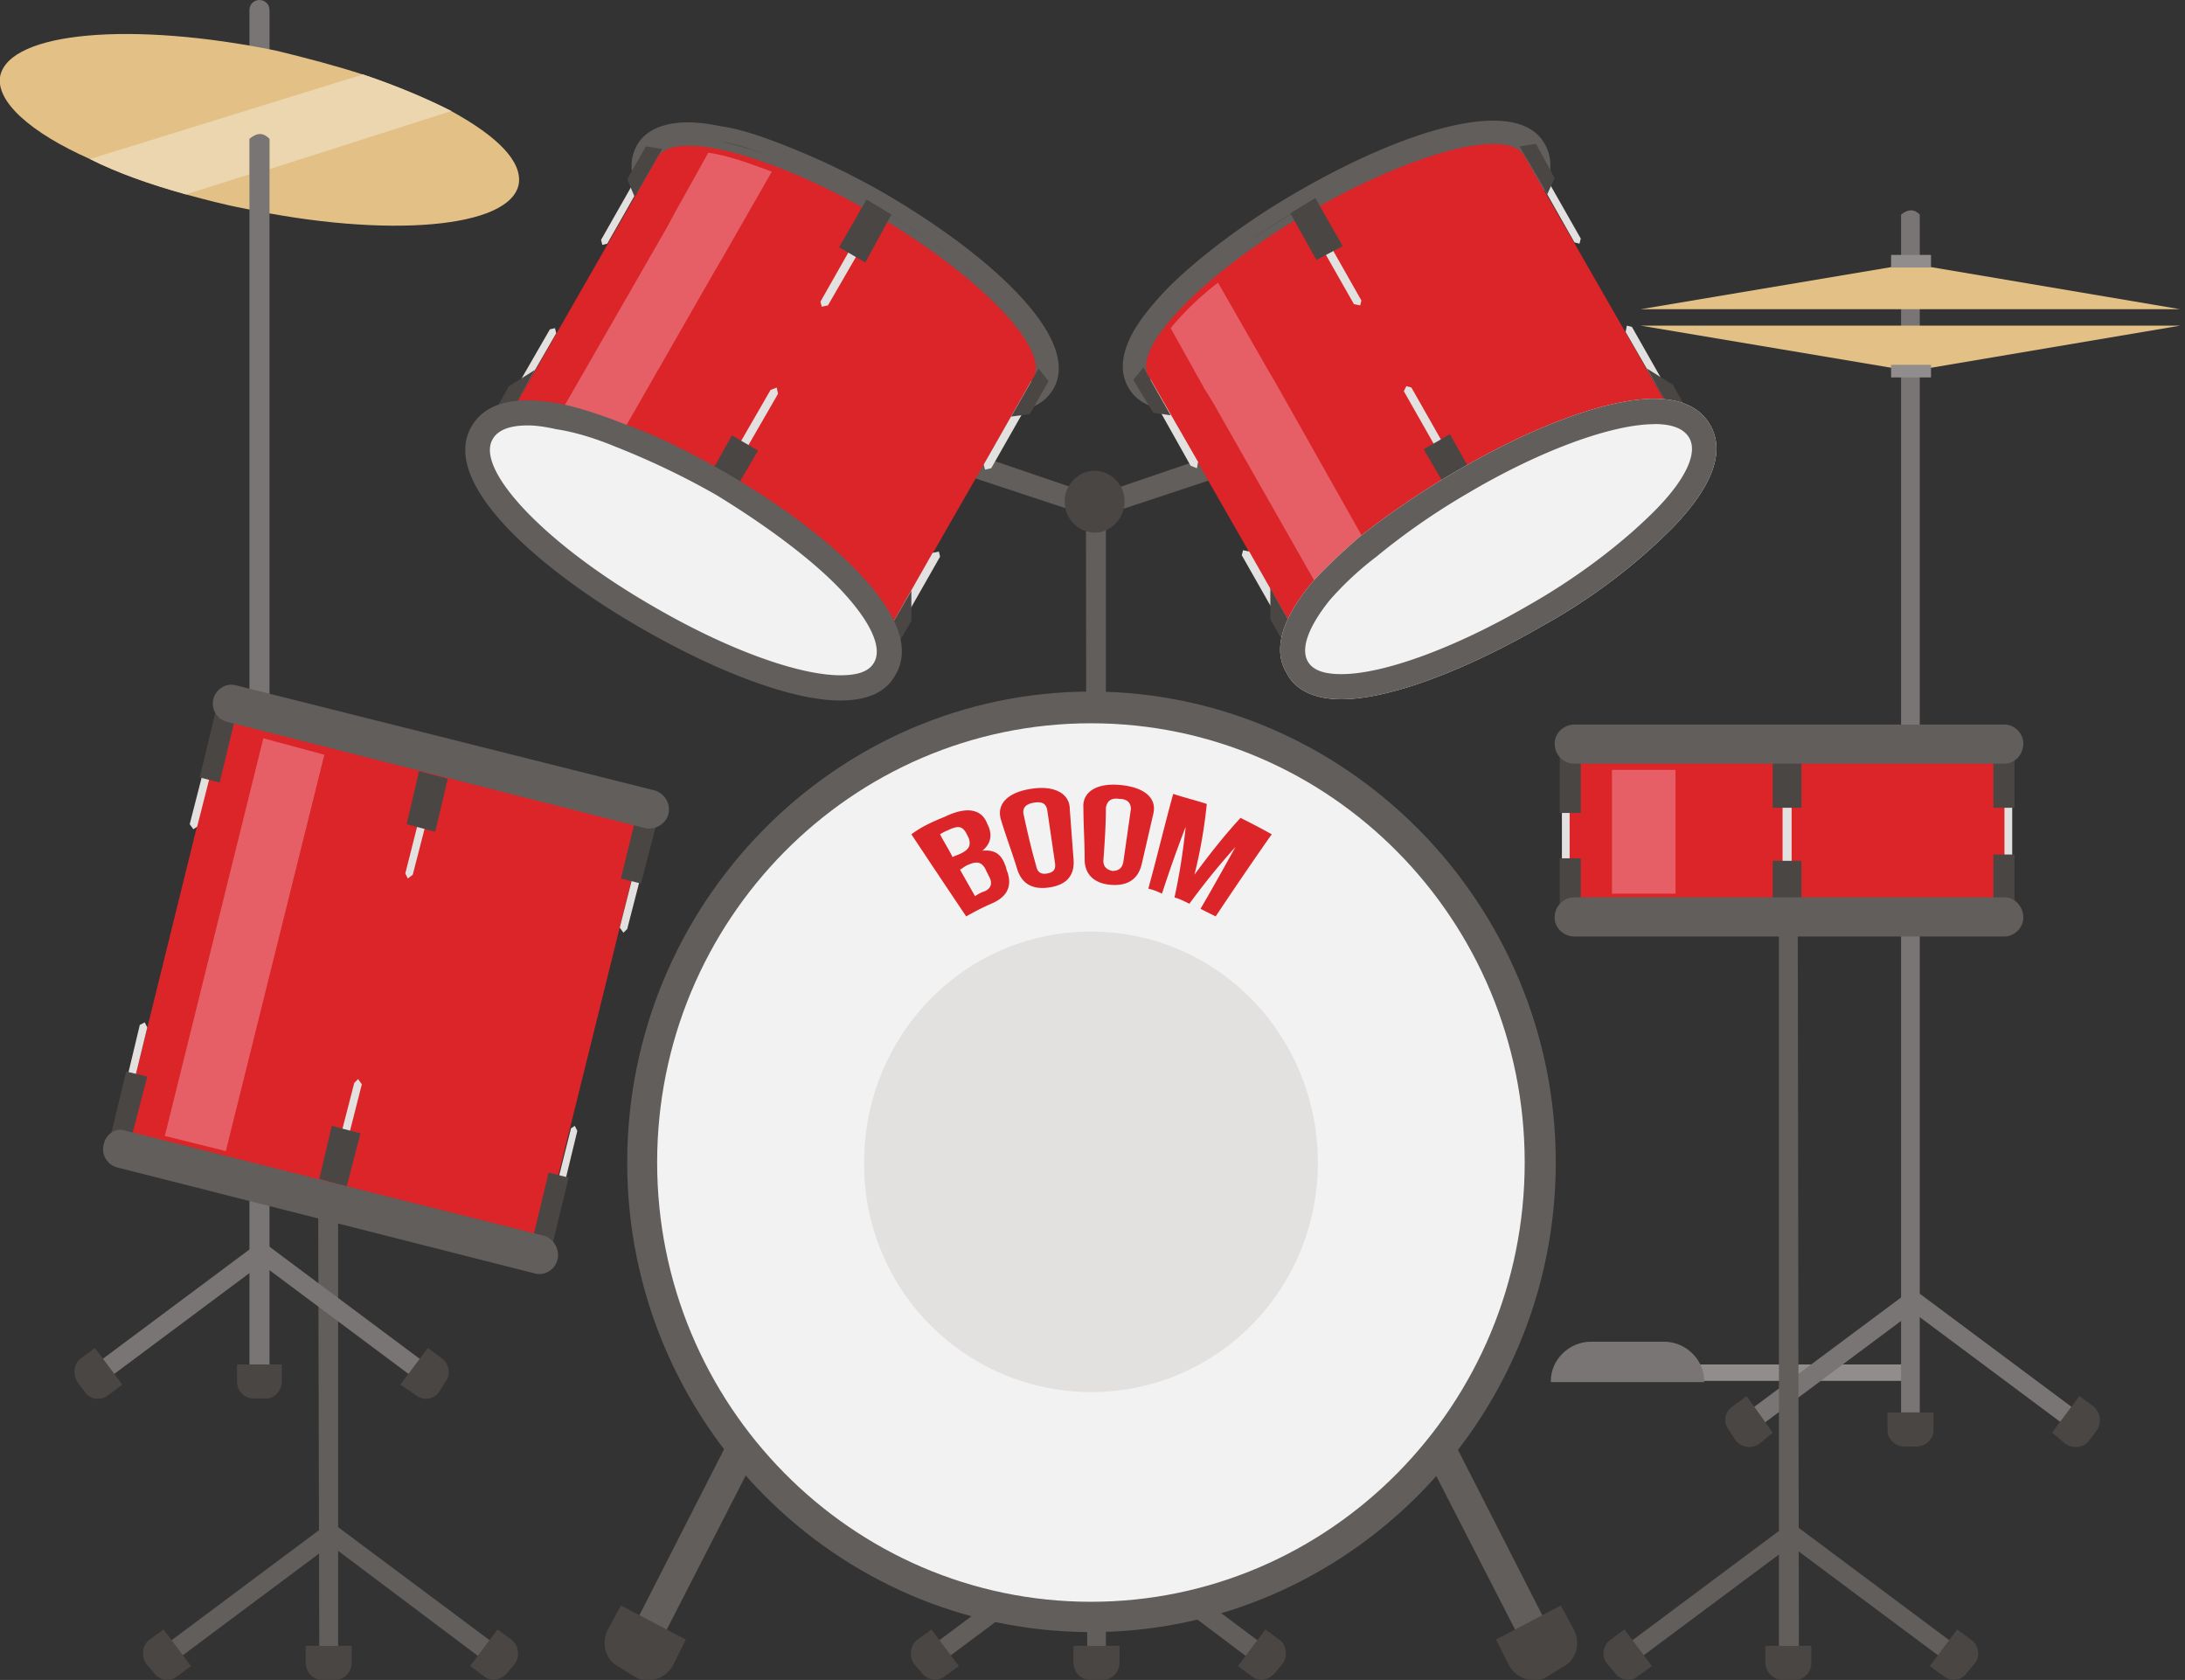 <svg height="133pt" viewBox="0 0 173 133" width="173pt" xmlns="http://www.w3.org/2000/svg" xmlns:xlink="http://www.w3.org/1999/xlink"><rect x="0" y="0" width="173" height="133" fill="#333333" stroke="none"/><defs><path id="a" d="m115.69 38.27a49.59 49.59 0 0 0 -7.3 5 26.68 26.68 0 0 0 -3.76 3.6c-1.97 2.3-2.86 4.4-1.97 5.9 2.07 3.69 11.25.4 18.95-4 7.7-4.5 15-11 13.03-14.6-2.08-3.6-11.35-.4-18.95 4.1zm0 0" fill="#f2f2f3"/></defs><path d="m126.35 109.32h24.77v-1.3h-24.77zm0 0" fill="#918d8c"/><path d="m139.08 113.11-.9-1.2 12.74-9.49.88 1.2zm0 0" fill="#797574"/><path d="m137.4 114.02-.5-.8c-.49-.6-.39-1.4.3-1.9l1.09-.8 2.07 2.9-1.08.9c-.6.4-1.39.3-1.88-.3zm0 0" fill="#4a4644"/><path d="m152 112.72h-1.48v-95.73c.5-.4 1-.5 1.48 0zm0 0" fill="#797574"/><path d="m151.71 114.52h-.89c-.78 0-1.38-.6-1.38-1.3v-1.4h3.65v1.4c0 .7-.59 1.3-1.38 1.3zm0 0" fill="#4a4644"/><path d="m163.85 113.11.88-1.2-12.73-9.49-.88 1.2zm0 0" fill="#797574"/><path d="m165.43 114.02.6-.8c.39-.6.29-1.4-.3-1.9l-1.09-.8-2.17 2.9 1.08.9c.6.4 1.49.3 1.88-.3zm0 0" fill="#4a4644"/><path d="m151.32 25.78h-21.42l21.42 3.6 21.3-3.6zm0-1.3h21.3l-21.3-3.6-21.42 3.6zm0 0" fill="#e3c086"/><path d="m149.73 21.18h3.16v-1h-3.16zm0 8.7h3.16v-1h-3.16zm0 0" fill="#918d8c"/><path d="m21.34.8c0-.5-.4-.8-.8-.8-.39 0-.79.3-.79.8v10.2h1.59zm0 0" fill="#797574"/><path d="m41.07 14.59c-.69 3.5-10.46 4.3-21.8 1.9-1.59-.3-3.06-.7-4.55-1.1-2.86-.8-5.42-1.7-7.6-2.8-4.74-2.1-7.5-4.6-7.1-6.6.8-3.5 10.46-4.3 21.8-1.99 2.48.6 4.75 1.2 6.92 1.9 2.67.9 5.03 1.9 7 2.9 3.65 2 5.63 3.99 5.33 5.79zm0 0" fill="#e3c086"/><path d="m14.72 15.39c-2.86-.8-5.42-1.7-7.6-2.8l21.62-6.7c2.67.9 5.03 1.9 7 2.9l-14.4 4.6v-2.39c-.3-.2-.5-.4-.8-.4-.2 0-.49.2-.79.4v2.8zm0 0" fill="#ecd6af"/><path d="m85.68 40.67-9.37-3.1.59-1.7 9.38 3.2zm2.08 0 9.37-3.1-.6-1.7-9.37 3.2zm-13.22 90.93-.9-1.2 12.73-9.5.9 1.2zm0 0" fill="#615e5c"/><path d="m72.95 132.4-.6-.7c-.39-.6-.28-1.5.3-1.9l1.1-.8 2.17 2.9-1.1.8c-.59.5-1.47.3-1.87-.3zm0 0" fill="#4a4644"/><path d="m87.56 131.2h-1.48l-.1-91.93h1.58zm0 0" fill="#615e5c"/><path d="m87.27 133h-.9c-.79 0-1.38-.6-1.38-1.4v-1.3h3.65v1.3c0 .8-.59 1.4-1.37 1.4zm0 0" fill="#4a4644"/><path d="m99.3 131.6.99-1.2-12.73-9.5-.89 1.2zm0 0" fill="#615e5c"/><path d="m100.98 132.4.59-.7c.4-.6.3-1.5-.3-1.9l-1.08-.8-2.17 2.9 1.09.8c.59.5 1.38.3 1.87-.3zm1.88-116.6a55.5 55.5 0 0 0 -7.3 5.08 26.46 26.46 0 0 0 -3.76 3.6c-1.87 2.2-2.76 4.3-1.87 5.9s3.15 1.9 6.02 1.3l-.7-1.1c-2.17.3-3.74.1-4.33-.8-.5-.9.1-2.4 1.57-4.2.9-1.1 2.17-2.4 3.66-3.6 2.07-1.7 4.54-3.5 7.3-5.1 8.3-4.79 16-6.88 17.27-4.59 1.39 2.4-4.24 8.1-12.53 12.99a51.46 51.46 0 0 1 -7.9 3.8l.6 1.1c2.56-1 5.32-2.4 7.98-3.9 7.6-4.5 15-11 12.93-14.59-2.07-3.6-11.24-.4-18.94 4.1zm0 0" fill="#4a4644"/><path d="m103.15 16.39a52.01 52.01 0 0 0 -5.63 3.7c1.69-1.3 3.66-2.5 5.63-3.7zm0 0c7.5-4.4 16.39-7.4 18.16-4.4-1.77-3-10.66 0-18.16 4.4zm-8.69 14.88c.2 0 .3 0 .5-.09-.2.1-.39.1-.5.1zm14.72-4.4a59.06 59.06 0 0 1 -8.1 3.9l-.5.2-1.17-2.2.68-.19c2.47-1 5.13-2.3 7.8-3.9 8.98-5.2 13.23-10.49 12.33-12-.88-1.59-7.5-.5-16.47 4.7a62.05 62.05 0 0 0 -7.21 5 32.04 32.04 0 0 0 -3.65 3.6c-1.28 1.5-1.78 2.9-1.38 3.5.3.6 1.68.8 3.65.5l.5-.1 1.27 2.2-.88.2c-4.34.8-6.03-.4-6.71-1.6-.7-1.2-.9-3.3 1.97-6.6.98-1.2 2.27-2.4 3.85-3.7a56.8 56.8 0 0 1 7.4-5.1c8.2-4.79 17.47-7.89 19.74-3.9 2.66 4.6-7 11.9-13.12 15.5zm0 0" fill="#615e5c"/><path d="m103.45 16.89c-8.2 4.8-13.82 10.59-12.53 12.89l12.83 22.38 29.8-17.39-12.83-22.38c-1.28-2.4-8.98-.3-17.27 4.5zm0 0" fill="#db2528"/><path d="m115.4 37.67-.5-.1-3.75-6.6.2-.4.4.11 3.74 6.59zm-7.7-13.49-.5-.1-3.75-6.6.2-.39.4.1 3.74 6.6zm-5.24 26.48-.39-.1-3.75-6.6.1-.4.49.1 3.75 6.6zm-7.69-13.59-.5-.2-3.65-6.5.1-.4.4.1 3.74 6.5zm38.09-4.19-.4-.1-3.75-6.5.1-.5.4.1 3.75 6.6zm-7.8-13.59-.4-.1-3.74-6.6.1-.4.39.1 3.75 6.6zm0 0" fill="#e3e1e0"/><path d="m106.31 19.48-2.08 1.1-2.07-3.7 1.98-1.2zm10.56 18.59-1.98 1.2-2.17-3.7 2.08-1.2zm-24.18-5.19-1.38-.2-1.58-2.6.8-1zm10.26 17.88-.2 2-2.17-3.7v-2.5zm19.55-35.37.59-1.3-1.48-2.7-1.29.2zm10.26 17.98 1.78.8-2.08-3.7-2.07-1.3zm0 0" fill="#4a4644"/><path d="m104.34 46.46-8.3-14.59-.68-1.1-2.67-4.79c.9-1.1 2.17-2.4 3.75-3.6l3.95 6.9.59 1 7.1 12.59a26.63 26.63 0 0 0 -3.74 3.6zm0 0" fill="#e65f66"/><path d="m69.9 15.99a45.28 45.28 0 0 0 -8-3.9c-1.77-.7-3.35-1.2-4.94-1.5-2.86-.6-5.12-.3-6.02 1.2-.88 1.6 0 3.7 1.88 6l.7-1.1c-1.49-1.8-2.08-3.3-1.49-4.2.5-1 2.07-1.2 4.34-.8 1.38.2 3.06.7 4.93 1.4 2.48 1 5.14 2.3 8 3.9 8.19 4.8 13.82 10.58 12.54 12.89-1.39 2.3-9.09.3-17.27-4.5a51.85 51.85 0 0 1 -7.31-5.1l-.69 1.1c2.17 1.8 4.73 3.5 7.3 5 7.7 4.5 16.98 7.7 18.95 4.1 2.07-3.6-5.23-10.1-12.93-14.5zm0 0" fill="#4a4644"/><path d="m61 12.39c-1.48-.6-2.76-1-3.95-1.2 1.19.3 2.47.6 3.95 1.2zm8.58 4.1c7.5 4.4 14.52 10.69 12.74 13.69 1.78-3-5.24-9.3-12.74-13.7zm-17.16-.2.39.4zm11.15 10.69a73.77 73.77 0 0 1 -7.4-5.1l-.4-.4 1.28-2.1.6.4c1.97 1.7 4.54 3.5 7.2 5 8.88 5.2 15.6 6.3 16.38 4.8.89-1.5-3.35-6.8-12.24-11.99a56.63 56.63 0 0 0 -7.9-3.9c-1.87-.7-3.45-1.2-4.82-1.4-1.98-.3-3.36-.2-3.76.5-.4.6.2 1.9 1.48 3.5l.2.3-1.28 2.3-.5-.7c-2.86-3.4-2.66-5.5-1.97-6.7.6-1.1 2.37-2.4 6.6-1.5 1.5.2 3.27.8 5.04 1.5 2.57 1 5.34 2.3 8.1 3.9 8.2 4.8 15.5 11.4 13.23 15.39-2.67 4.6-13.72-.2-19.84-3.8zm0 0" fill="#615e5c"/><path d="m69.3 16.99c-8.29-4.8-15.99-6.8-17.27-4.5l-12.83 22.39 29.8 17.38 12.84-22.38c1.28-2.3-4.35-8.1-12.54-12.9zm0 0" fill="#db2528"/><path d="m57.36 37.87-.1-.5 3.75-6.5.49-.19.1.5-3.75 6.5zm7.7-13.59-.1-.4 3.75-6.6.4-.1.2.5-3.76 6.5zm-25.16 8.79-.11-.5 3.75-6.5.4-.09.1.4-3.75 6.5zm7.79-13.68-.1-.4 3.75-6.6.4-.1.1.4-3.76 6.6zm22.6 31.37-.2-.4 3.75-6.59.5-.1.09.4-3.75 6.59zm7.7-13.58-.1-.41 3.75-6.59.4-.1.19.4-3.75 6.59zm0 0" fill="#e3e1e0"/><path d="m68.51 20.78-2.07-1.2 2.17-3.79 1.97 1.2zm-10.66 18.59-1.97-1.2 2.07-3.7 2.07 1.2zm-7.6-23.78-.59-1.4 1.48-2.6 1.29.2zm-10.26 17.89-1.78.8 2.08-3.7 2.07-1.3zm40.07-.5 1.48-.2 1.48-2.6-.79-1zm-10.26 17.88.19 2 2.17-3.7v-2.4zm0 0" fill="#4a4644"/><path d="m49.36 34.08c-1.77-.7-3.45-1.2-4.93-1.5l8.39-14.6.59-1.1 2.67-4.79c1.48.2 3.15.8 5.03 1.5l-3.95 6.9-.59 1zm0 0" fill="#e65f66"/><path d="m89.04 39.67c0 1.4-1.09 2.5-2.37 2.5a2.44 2.44 0 0 1 -2.37-2.5c0-1.3 1.09-2.4 2.37-2.4s2.37 1.1 2.37 2.4zm0 0" fill="#4a4644"/><path d="m13.73 131.6-.88-1.2 12.73-9.5.88 1.2zm0 0" fill="#615e5c"/><path d="m12.16 132.4-.6-.7c-.39-.6-.3-1.5.3-1.9l1.09-.8 2.17 2.9-1.08.8c-.6.5-1.49.3-1.88-.3zm0 0" fill="#4a4644"/><path d="m26.77 131.2h-1.49l-.1-41.17h1.59zm0 0" fill="#615e5c"/><path d="m26.46 133h-.88c-.8 0-1.38-.6-1.38-1.4v-1.3h3.65v1.3c0 .8-.6 1.4-1.39 1.4zm0 0" fill="#4a4644"/><path d="m38.51 131.6.99-1.2-12.73-9.5-.9 1.2zm0 0" fill="#615e5c"/><path d="m40.19 132.4.59-.7c.4-.6.29-1.5-.3-1.9l-1.09-.8-2.17 2.9 1.1.8c.59.5 1.38.3 1.87-.3zm0 0" fill="#4a4644"/><path d="m8.31 109.32-.9-1.2 12.74-9.5.9 1.2zm0 0" fill="#797574"/><path d="m6.73 110.21-.6-.8c-.39-.59-.29-1.5.3-1.89l1.09-.8 2.17 2.9-1.08.8c-.6.5-1.48.4-1.88-.2zm0 0" fill="#4a4644"/><path d="m21.34 108.92h-1.59v-97.93c.6-.5 1.1-.5 1.59 0zm0 0" fill="#797574"/><path d="m21.04 110.71h-.99c-.7 0-1.28-.59-1.28-1.3v-1.39h3.55v1.3c0 .8-.59 1.4-1.28 1.4zm0 0" fill="#4a4644"/><path d="m33.08 109.32.88-1.2-12.73-9.5-.88 1.2zm0 0" fill="#797574"/><path d="m34.76 110.21.5-.8c.49-.59.29-1.5-.3-1.89l-1.09-.8-2.17 2.9 1.18.8c.6.5 1.39.4 1.88-.2zm0 0" fill="#4a4644"/><path d="m129.4 131.6-.88-1.2 12.73-9.5.9 1.2zm0 0" fill="#615e5c"/><path d="m127.83 132.4-.6-.7c-.49-.6-.29-1.5.3-1.9l1.09-.8 2.17 2.9-1.1.8c-.58.5-1.47.3-1.86-.3zm0 0" fill="#4a4644"/><path d="m142.43 131.2h-1.58v-57.36h1.49zm0 0" fill="#615e5c"/><path d="m142.14 133h-.99c-.7 0-1.38-.6-1.38-1.4v-1.3h3.65v1.3c0 .8-.6 1.4-1.28 1.4zm0 0" fill="#4a4644"/><path d="m154.18 131.6.89-1.2-12.73-9.5-.9 1.2zm0 0" fill="#615e5c"/><path d="m155.76 132.4.59-.7c.49-.6.3-1.5-.3-1.9l-1.09-.8-2.17 2.9 1.1.8c.68.5 1.47.3 1.87-.3zm0 0" fill="#4a4644"/><path d="m121.9 92.03c0 19.89-15.89 35.97-35.53 35.97s-35.52-16.08-35.52-35.97 15.88-35.98 35.52-35.98 35.54 16.1 35.54 35.98zm0 0" fill="#f2f2f3"/><path d="m86.38 57.26c-18.95 0-34.35 15.58-34.35 34.77 0 19.18 15.4 34.78 34.34 34.78 18.95 0 34.35-15.6 34.35-34.78 0-19.19-15.4-34.77-34.34-34.77zm0 71.95c-20.24 0-36.72-16.7-36.72-37.18 0-20.49 16.48-37.28 36.72-37.28 20.23 0 36.8 16.8 36.8 37.28s-16.57 37.18-36.8 37.18zm0 0" fill="#615e5c"/><path d="m42.65 99.32-33.35-8.39 8.78-35.57 33.36 8.5zm0 0" fill="#db2528"/><path d="m17.88 91.13-4.83-1.2 7.8-31.48 4.83 1.3zm0 0" fill="#e65f66"/><path d="m26.37 93.43-.2-.4 1.88-7.3.3-.3.3.41-1.88 7.39zm5.92-23.88-.2-.4 1.87-7.4.3-.2.3.4-1.88 7.3zm0 0" fill="#e3e1e0"/><path d="m34.46 65.85-2.26-.6.98-4.2 2.27.6zm0 0" fill="#4a4644"/><path d="m49.36 73.84-.29-.4 1.87-7.39.3-.2.3.4-1.88 7.3zm0 0" fill="#e3e1e0"/><path d="m50.75 69.95-1.59-.4 1.3-5.3 1.67.4zm0 0" fill="#4a4644"/><path d="m45.51 89.13-.3.2-1.86 7.4.2.3.39-.2 1.77-7.3zm0 0" fill="#e3e1e0"/><path d="m45.02 93.23-1.58-.4-1.28 5.3 1.58.4zm0 0" fill="#4a4644"/><path d="m11.46 80.94.2.4-1.78 7.3-.4.3-.18-.4 1.77-7.4zm0 0" fill="#e3e1e0"/><path d="m9.99 84.83 1.67.4-1.38 5.3-1.57-.4zm0 0" fill="#4a4644"/><path d="m15.31 65.65.3-.2 1.88-7.4-.3-.4-.3.3-1.87 7.3zm0 0" fill="#e3e1e0"/><path d="m15.81 61.55 1.58.4 1.28-5.3-1.58-.39zm11.64 32.38-2.17-.6.99-4.2 2.27.6zm0 0" fill="#4a4644"/><path d="m52.92 64.45c-.2.8-1.08 1.3-1.88 1.1l-33.06-8.4a1.5 1.5 0 0 1 -1.09-1.8c.2-.8 1-1.3 1.78-1.1l33.06 8.3c.9.2 1.39 1.1 1.19 1.9zm-8.78 35.27c-.2.8-1 1.3-1.78 1.1l-33.06-8.39a1.5 1.5 0 0 1 -1.1-1.8c.2-.9 1-1.4 1.79-1.1l33.06 8.3c.79.2 1.29 1.1 1.09 1.9zm0 0" fill="#615e5c"/><path d="m159.01 61.95-.3.3v7.6l.3.3.3-.3v-7.6zm-35.03 7.3.29-.3v-7.6l-.3-.3-.29.3v7.6zm0 0" fill="#e3e1e0"/><path d="m124.27 72.64h34.45v-14.08h-34.45zm0 0" fill="#db2528"/><path d="m127.63 70.75h5.03v-9.8h-5.03zm0 0" fill="#e65f66"/><path d="m141.45 70.85-.3-.3v-7.6l.3-.3.39.3v7.6zm0 0" fill="#e3e1e0"/><path d="m141.45 68.85-.3-.3v-7.6l.3-.3.39.3v7.6zm0 0" fill="#e3e1e0"/><path d="m140.36 63.95h2.27v-3.7h-2.27zm0 0" fill="#4a4644"/><path d="m159.01 68.85-.3-.3v-7.6l.3-.3.3.3v7.6zm0 0" fill="#e3e1e0"/><path d="m157.83 63.95h1.67v-4.7h-1.67zm0 7.7h1.67v-4h-1.67zm0 0" fill="#4a4644"/><path d="m123.98 62.45.29.3v7.6l-.3.3-.29-.3v-7.6zm0 0" fill="#e3e1e0"/><path d="m123.49 71.95h1.67v-4h-1.67zm0-7.59h1.67v-4.7h-1.67zm16.87 6.99h2.27v-3.2h-2.27zm0 0" fill="#4a4644"/><path d="m160.2 58.86c0 .9-.7 1.6-1.48 1.6h-34.06c-.88 0-1.57-.7-1.57-1.6 0-.8.7-1.5 1.57-1.5h34.06c.78 0 1.48.7 1.48 1.5zm0 13.78c0 .8-.7 1.5-1.48 1.5h-34.06c-.88 0-1.57-.7-1.57-1.5 0-.9.7-1.6 1.57-1.6h34.06c.78 0 1.48.7 1.48 1.6zm-108.07 57.66-2.18-1.1 7.9-15.49 2.17 1.2zm0 0" fill="#615e5c"/><path d="m50.35 132.8-1.28-.8c-1.09-.5-1.48-1.8-.99-2.9l1.08-2 5.14 2.7-.99 2a2.26 2.26 0 0 1 -2.96 1zm0 0" fill="#4a4644"/><path d="m120.62 130.3 2.17-1.1-7.9-15.49-2.17 1.2zm0 0" fill="#615e5c"/><path d="m122.4 132.8 1.28-.8c1.09-.5 1.48-1.8.98-2.9l-1.08-2-5.13 2.7 1 2a2.26 2.26 0 0 0 2.95 1zm0 0" fill="#4a4644"/><path d="m134.93 109.42h-12.14v-.1c0-1.7 1.48-3.1 3.16-3.1h5.82c1.68 0 3.16 1.4 3.16 3.1zm0 0" fill="#797574"/><path d="m76.01 68.85 1.19 2.1c.29-.2.49-.3.79-.4.4-.2.59-.5.4-1l-.3-.6c-.3-.7-.7-.8-1.4-.5-.28.1-.48.3-.68.4zm-1.58-2.8c.3.6.7 1.2.99 1.8.2-.1.5-.2.7-.3.58-.3.78-.6.58-1.2l-.2-.4c-.29-.5-.58-.6-1.28-.3-.2.1-.49.2-.79.4zm3.75-.8.1.2c.3.8.1 1.4-.5 1.9 1-.1 1.49.3 1.79 1.1.1.2.1.4.2.6.39 1.2-.1 2-1.3 2.5-.68.3-1.27.6-1.97 1-1.48-2.2-2.95-4.4-4.34-6.5.8-.6 1.68-1 2.67-1.4 1.87-.9 2.96-.5 3.35.6zm3.86 3.3c.09.5.39.7.88.6.5-.1.7-.3.6-.9l-.6-4.1c-.1-.6-.49-.7-1.08-.6-.6.1-.9.4-.8.9.3 1.4.6 2.7 1 4.1zm-2.77-3.6c-.4-1.2.4-2.2 2.37-2.5 1.87-.3 3.06.4 3.06 1.6l.3 4c.1 1.3-.6 2-1.88 2.2s-2.17-.2-2.57-1.4c-.39-1.3-.89-2.6-1.28-3.9zm8.09 3.2c0 .5.3.7.7.8.49 0 .78-.2.88-.7l.6-4.2c0-.5-.3-.8-.9-.8-.59-.1-.98.1-1.08.7 0 1.4-.1 2.8-.2 4.2zm-1.58-4.2c-.1-1.2.99-2 2.96-1.8 1.98.2 2.87 1.1 2.57 2.3l-.9 3.9c-.28 1.3-1.18 1.8-2.46 1.7s-2.07-.8-2.07-2c0-1.4-.1-2.7-.1-4.1zm8.79 5.3c1.18-1.6 2.36-3.1 3.65-4.5.8.4 1.58.8 2.47 1.3-1.48 2.1-2.97 4.3-4.44 6.5l-1.2-.6c1-1.7 1.88-3.3 2.77-4.9a56.25 56.25 0 0 0 -3.65 4.5c-.4-.2-.79-.4-1.18-.5.4-1.8.69-3.7.89-5.6-.7 1.8-1.29 3.5-1.88 5.3-.4-.2-.69-.3-1.08-.4.69-2.5 1.28-5 1.97-7.5.89.3 1.77.5 2.66.8-.2 1.9-.5 3.7-.98 5.6zm0 0" fill="#db2528"/><path d="m104.34 92.03c0 10.1-8 18.18-17.97 18.18a18 18 0 0 1 -17.95-18.18c0-10.1 7.99-18.28 17.95-18.28 9.97 0 17.97 8.18 17.97 18.28zm0 0" fill="#e3e1e0"/><path d="m57.06 38.37a57.05 57.05 0 0 0 -7.9-3.9c-1.77-.7-3.45-1.2-4.93-1.5-2.96-.6-5.23-.3-6.12 1.3-1.97 3.6 5.33 10.1 13.03 14.6s16.88 7.69 18.95 4.09-5.33-10.1-13.03-14.59zm0 0" fill="#f2f2f3"/><path d="m41.77 33.68c-1.48 0-2.38.4-2.77 1.1-1.38 2.4 4.15 8.29 12.64 13.18 5.81 3.4 11.54 5.5 14.9 5.5 1.38 0 2.26-.3 2.66-1 .7-1.2-.3-3.3-2.66-5.8-2.27-2.39-5.92-5.09-9.87-7.5a62.02 62.02 0 0 0 -7.9-3.78c-1.68-.7-3.35-1.2-4.73-1.4-.9-.2-1.59-.3-2.27-.3zm24.77 21.78c-3.75 0-9.68-2.2-15.9-5.8-7.8-4.5-15.88-11.39-13.32-15.88 1.09-1.9 3.46-2.5 7.11-1.8 1.48.3 3.26.9 5.03 1.6 2.57.9 5.33 2.3 8.1 3.9 4.24 2.49 7.9 5.19 10.36 7.79 3.16 3.3 4.24 6.09 2.96 8.19-.7 1.3-2.17 2-4.34 2zm0 0" fill="#615e5c"/><use xlink:href="#a"/><path d="m130.99 33.58c-3.36 0-9.08 2.09-14.81 5.49a54.57 54.57 0 0 0 -7.2 5 25.14 25.14 0 0 0 -3.66 3.4c-.98 1.2-2.56 3.5-1.77 4.9.4.69 1.28 1 2.66 1 3.36 0 9.08-2.1 14.9-5.5 4.05-2.3 7.6-5.1 9.97-7.5s3.36-4.5 2.67-5.7c-.4-.7-1.29-1.1-2.76-1.1zm-24.79 21.78c-2.07 0-3.65-.7-4.34-2.1-1.09-1.8-.4-4.2 1.98-7.1 1.08-1.2 2.36-2.39 3.85-3.7 2.16-1.69 4.73-3.49 7.5-5.09 6.11-3.6 12.03-5.8 15.79-5.8 2.16 0 3.65.7 4.44 2.1 1.18 2.1.2 4.8-2.97 8.1a45.71 45.71 0 0 1 -10.35 7.79c-6.23 3.6-12.15 5.8-15.9 5.8zm0 0" fill="#f2f2f3"/><use xlink:href="#a"/><path d="m130.99 33.58c-3.36 0-9.08 2.09-14.81 5.49a54.57 54.57 0 0 0 -7.2 5 25.14 25.14 0 0 0 -3.66 3.4c-.98 1.2-2.56 3.5-1.77 4.9.4.69 1.28 1 2.66 1 3.36 0 9.08-2.1 14.9-5.5 4.05-2.3 7.6-5.1 9.97-7.5s3.36-4.5 2.67-5.7c-.4-.7-1.29-1.1-2.76-1.1zm-24.79 21.78c-2.07 0-3.65-.7-4.34-2.1-1.09-1.8-.4-4.2 1.98-7.1 1.08-1.2 2.36-2.39 3.85-3.7 2.16-1.69 4.73-3.49 7.5-5.09 6.11-3.6 12.03-5.8 15.79-5.8 2.16 0 3.65.7 4.44 2.1 1.18 2.1.2 4.8-2.97 8.1a45.71 45.71 0 0 1 -10.35 7.79c-6.23 3.6-12.15 5.8-15.9 5.8zm0 0" fill="#615e5c"/></svg>